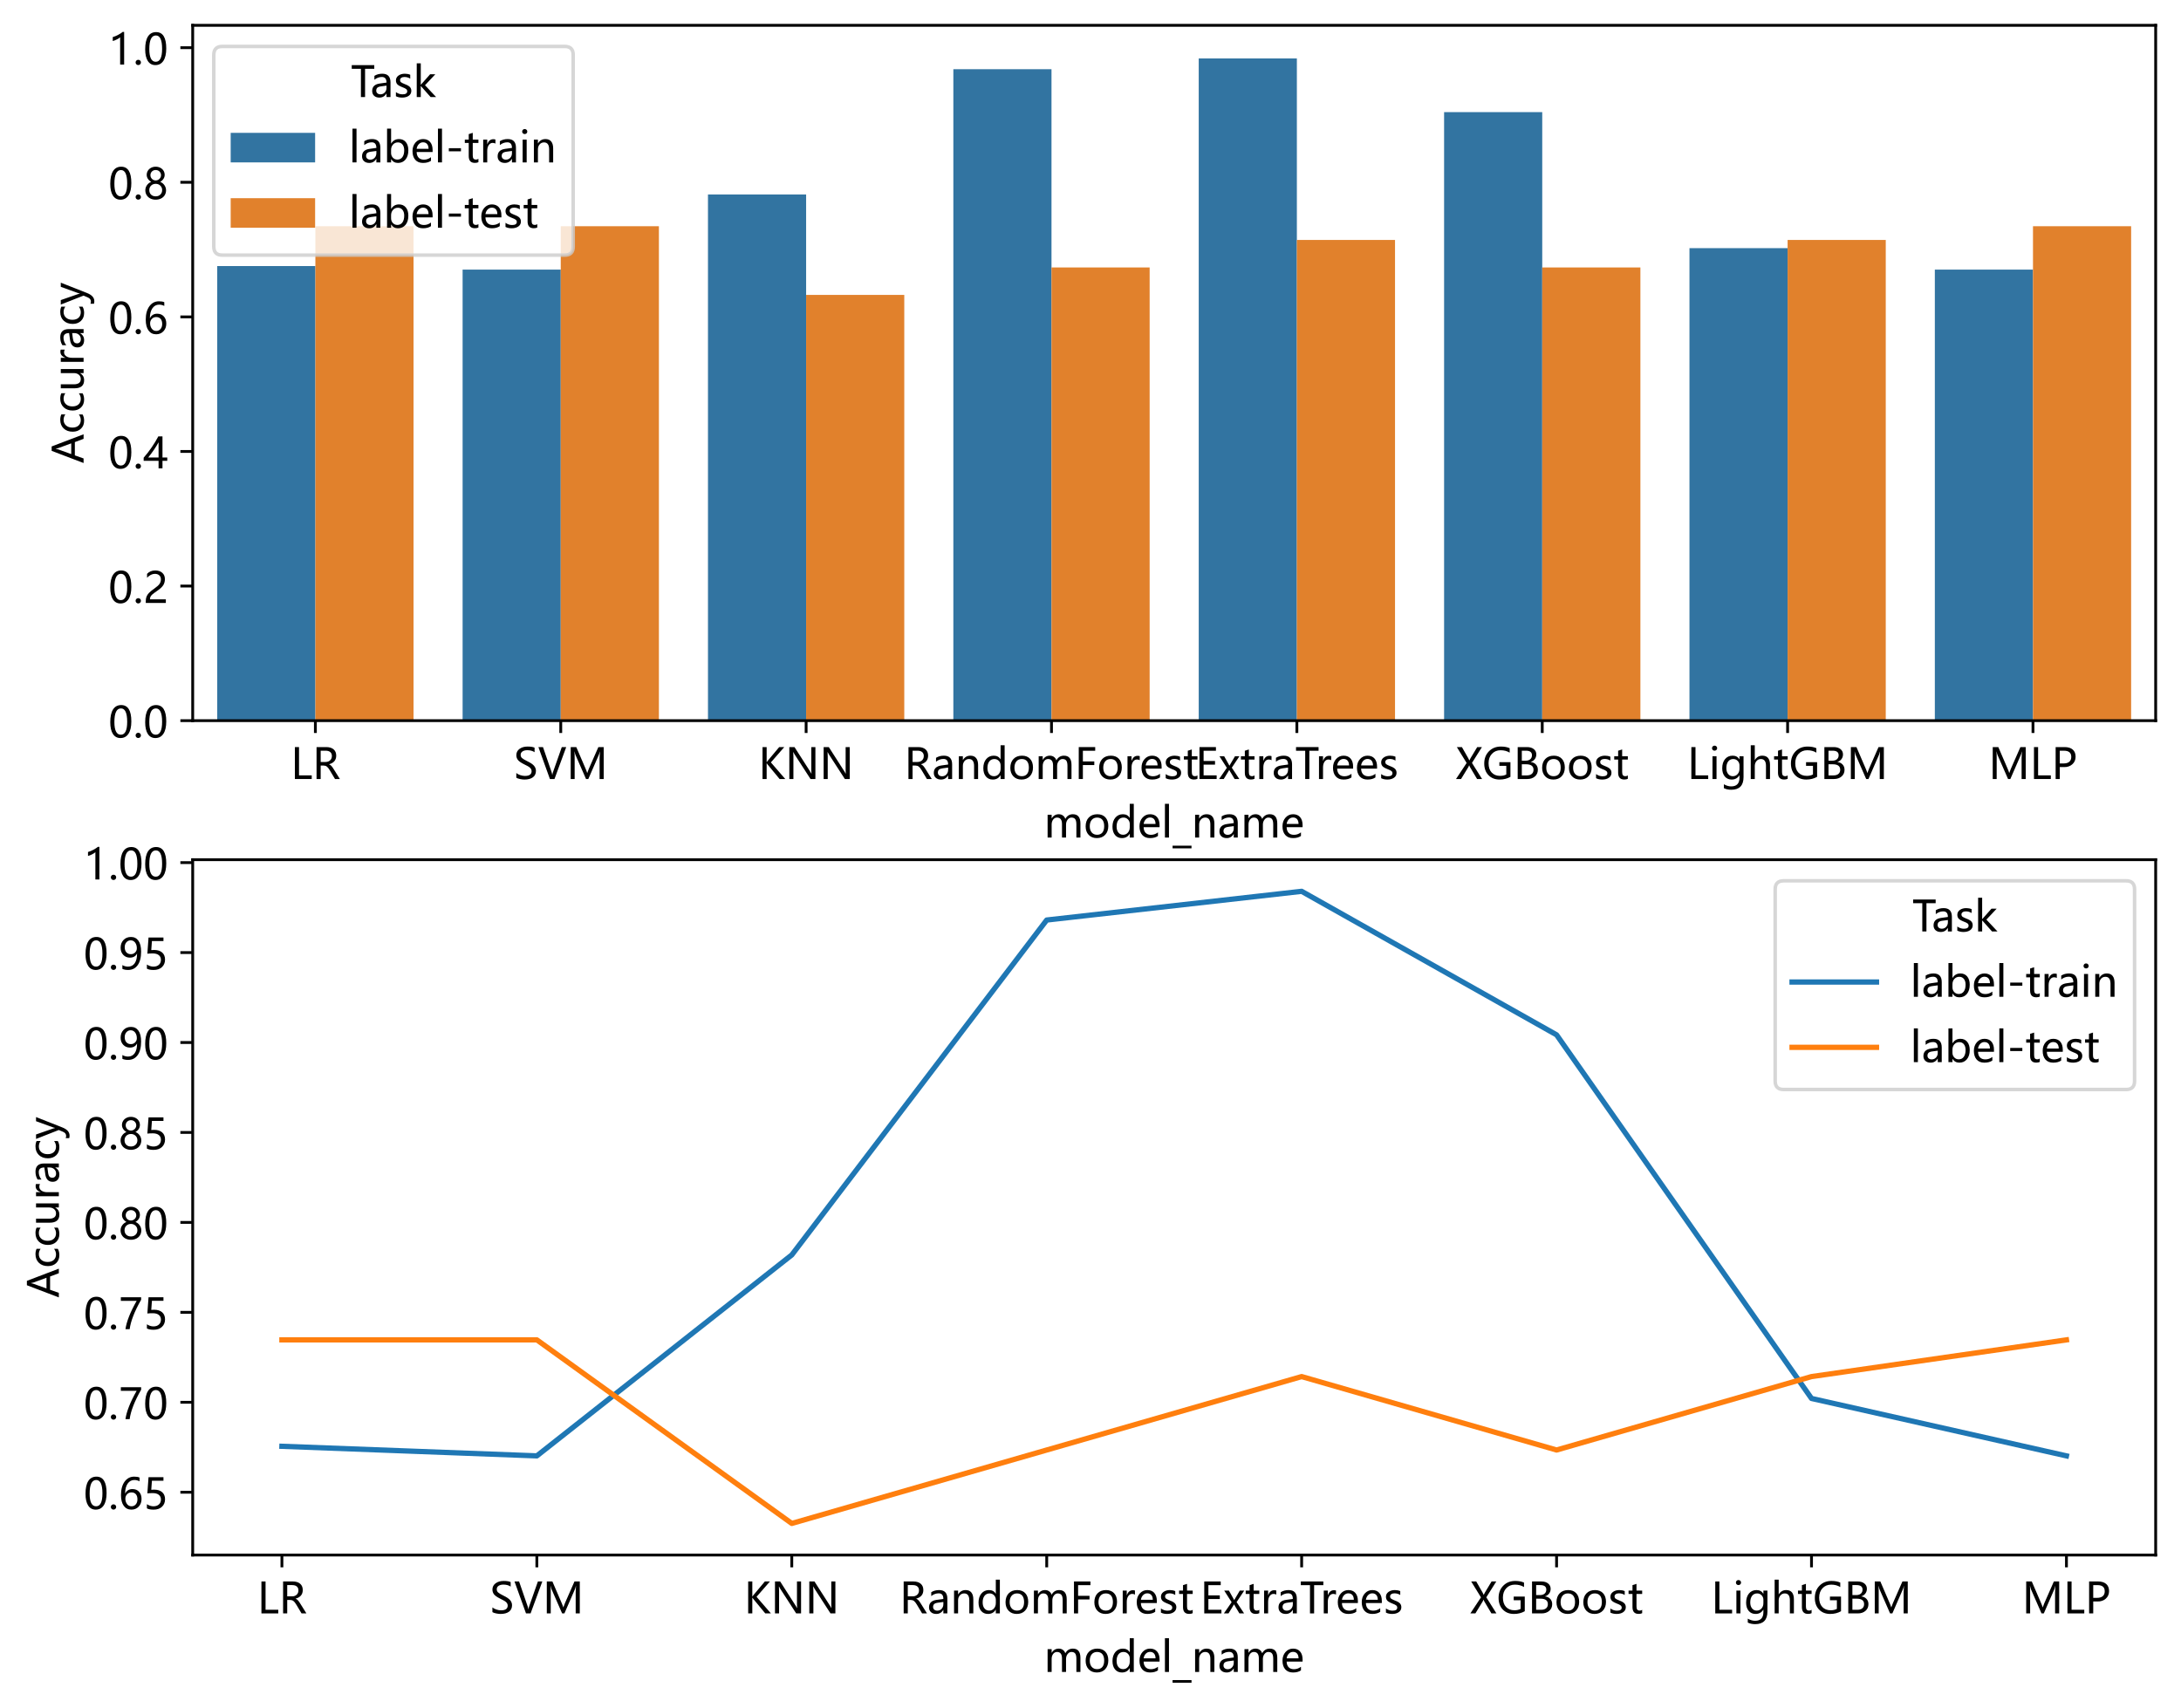<?xml version="1.0" encoding="utf-8" standalone="no"?>
<!DOCTYPE svg PUBLIC "-//W3C//DTD SVG 1.1//EN"
  "http://www.w3.org/Graphics/SVG/1.1/DTD/svg11.dtd">
<!-- Created with matplotlib (https://matplotlib.org/) -->
<svg height="485.581pt" version="1.1" viewBox="0 0 619.976 485.581" width="619.976pt" xmlns="http://www.w3.org/2000/svg" xmlns:xlink="http://www.w3.org/1999/xlink">
 <defs>
  <style type="text/css">
*{stroke-linecap:butt;stroke-linejoin:round;}
  </style>
 </defs>
 <g id="figure_1">
  <g id="patch_1">
   <path d="M 0 485.581 
L 619.976 485.581 
L 619.976 0 
L 0 0 
z
" style="fill:#ffffff;"/>
  </g>
  <g id="axes_1">
   <g id="patch_2">
    <path d="M 54.776 204.873 
L 612.776 204.873 
L 612.776 7.2 
L 54.776 7.2 
z
" style="fill:#ffffff;"/>
   </g>
   <g id="patch_3">
    <path clip-path="url(#pc5beec1f51)" d="M 61.751 204.873 
L 89.651 204.873 
L 89.651 75.635 
L 61.751 75.635 
z
" style="fill:#3274a1;"/>
   </g>
   <g id="patch_4">
    <path clip-path="url(#pc5beec1f51)" d="M 131.501 204.873 
L 159.401 204.873 
L 159.401 76.653 
L 131.501 76.653 
z
" style="fill:#3274a1;"/>
   </g>
   <g id="patch_5">
    <path clip-path="url(#pc5beec1f51)" d="M 201.251 204.873 
L 229.151 204.873 
L 229.151 55.283 
L 201.251 55.283 
z
" style="fill:#3274a1;"/>
   </g>
   <g id="patch_6">
    <path clip-path="url(#pc5beec1f51)" d="M 271.001 204.873 
L 298.901 204.873 
L 298.901 19.666 
L 271.001 19.666 
z
" style="fill:#3274a1;"/>
   </g>
   <g id="patch_7">
    <path clip-path="url(#pc5beec1f51)" d="M 340.751 204.873 
L 368.651 204.873 
L 368.651 16.613 
L 340.751 16.613 
z
" style="fill:#3274a1;"/>
   </g>
   <g id="patch_8">
    <path clip-path="url(#pc5beec1f51)" d="M 410.501 204.873 
L 438.401 204.873 
L 438.401 31.877 
L 410.501 31.877 
z
" style="fill:#3274a1;"/>
   </g>
   <g id="patch_9">
    <path clip-path="url(#pc5beec1f51)" d="M 480.251 204.873 
L 508.151 204.873 
L 508.151 70.547 
L 480.251 70.547 
z
" style="fill:#3274a1;"/>
   </g>
   <g id="patch_10">
    <path clip-path="url(#pc5beec1f51)" d="M 550.001 204.873 
L 577.901 204.873 
L 577.901 76.653 
L 550.001 76.653 
z
" style="fill:#3274a1;"/>
   </g>
   <g id="patch_11">
    <path clip-path="url(#pc5beec1f51)" d="M 89.651 204.873 
L 117.551 204.873 
L 117.551 64.317 
L 89.651 64.317 
z
" style="fill:#e1812c;"/>
   </g>
   <g id="patch_12">
    <path clip-path="url(#pc5beec1f51)" d="M 159.401 204.873 
L 187.301 204.873 
L 187.301 64.317 
L 159.401 64.317 
z
" style="fill:#e1812c;"/>
   </g>
   <g id="patch_13">
    <path clip-path="url(#pc5beec1f51)" d="M 229.151 204.873 
L 257.051 204.873 
L 257.051 83.838 
L 229.151 83.838 
z
" style="fill:#e1812c;"/>
   </g>
   <g id="patch_14">
    <path clip-path="url(#pc5beec1f51)" d="M 298.901 204.873 
L 326.801 204.873 
L 326.801 76.03 
L 298.901 76.03 
z
" style="fill:#e1812c;"/>
   </g>
   <g id="patch_15">
    <path clip-path="url(#pc5beec1f51)" d="M 368.651 204.873 
L 396.551 204.873 
L 396.551 68.221 
L 368.651 68.221 
z
" style="fill:#e1812c;"/>
   </g>
   <g id="patch_16">
    <path clip-path="url(#pc5beec1f51)" d="M 438.401 204.873 
L 466.301 204.873 
L 466.301 76.03 
L 438.401 76.03 
z
" style="fill:#e1812c;"/>
   </g>
   <g id="patch_17">
    <path clip-path="url(#pc5beec1f51)" d="M 508.151 204.873 
L 536.051 204.873 
L 536.051 68.221 
L 508.151 68.221 
z
" style="fill:#e1812c;"/>
   </g>
   <g id="patch_18">
    <path clip-path="url(#pc5beec1f51)" d="M 577.901 204.873 
L 605.801 204.873 
L 605.801 64.317 
L 577.901 64.317 
z
" style="fill:#e1812c;"/>
   </g>
   <g id="matplotlib.axis_1">
    <g id="xtick_1">
     <g id="line2d_1">
      <defs>
       <path d="M 0 0 
L 0 3.5 
" id="m1a344acaff" style="stroke:#000000;stroke-width:0.8;"/>
      </defs>
      <g>
       <use style="stroke:#000000;stroke-width:0.8;" x="89.651" xlink:href="#m1a344acaff" y="204.873"/>
      </g>
     </g>
     <g id="text_1">
      <!-- LR -->
      <defs>
       <path d="M 49.656 0 
L 9.766 0 
L 9.766 75.641 
L 19.531 75.641 
L 19.531 8.641 
L 49.656 8.641 
z
" id="MicrosoftYaHei-76"/>
       <path d="M 64.984 0 
L 53.469 0 
L 40.922 21 
Q 37.156 27.297 34.031 29.562 
Q 30.906 31.844 26.562 31.844 
L 19.531 31.844 
L 19.531 0 
L 9.766 0 
L 9.766 75.641 
L 32.812 75.641 
Q 43.844 75.641 50.094 70.312 
Q 56.344 64.984 56.344 55.422 
Q 56.344 39.703 39.547 35.016 
L 39.547 34.766 
Q 42.672 33.453 44.938 31 
Q 47.219 28.562 50.828 22.656 
z
M 19.531 67.094 
L 19.531 40.375 
L 31.062 40.375 
Q 37.75 40.375 41.922 44.281 
Q 46.094 48.188 46.094 54.547 
Q 46.094 60.453 42.281 63.766 
Q 38.484 67.094 31.203 67.094 
z
" id="MicrosoftYaHei-82"/>
      </defs>
      <g transform="translate(82.655 221.465)scale(0.12 -0.12)">
       <use xlink:href="#MicrosoftYaHei-76"/>
       <use x="51.318" xlink:href="#MicrosoftYaHei-82"/>
      </g>
     </g>
    </g>
    <g id="xtick_2">
     <g id="line2d_2">
      <g>
       <use style="stroke:#000000;stroke-width:0.8;" x="159.401" xlink:href="#m1a344acaff" y="204.873"/>
      </g>
     </g>
     <g id="text_2">
      <!-- SVM -->
      <defs>
       <path d="M 6.25 14.203 
Q 9.719 11.188 15.531 9.234 
Q 21.344 7.281 26.562 7.281 
Q 42.484 7.281 42.484 18.609 
Q 42.484 21.781 40.766 24.312 
Q 39.062 26.859 36.078 28.812 
Q 33.109 30.766 24.906 34.812 
Q 13.531 40.484 9.906 45.344 
Q 6.297 50.203 6.297 56.453 
Q 6.297 65.875 13.859 71.391 
Q 21.438 76.906 32.953 76.906 
Q 44.234 76.906 49.516 74.172 
L 49.516 63.531 
Q 42.672 68.266 32.234 68.266 
Q 25.297 68.266 20.922 65.359 
Q 16.547 62.453 16.547 57.281 
Q 16.547 52.688 19.578 49.797 
Q 22.609 46.922 32.719 41.938 
Q 43.844 36.625 48.281 31.297 
Q 52.734 25.984 52.734 19.344 
Q 52.734 9.375 45.5 4.047 
Q 38.281 -1.266 25.438 -1.266 
Q 20.953 -1.266 14.969 -0.016 
Q 8.984 1.219 6.25 3.078 
z
" id="MicrosoftYaHei-83"/>
       <path d="M 66.75 75.641 
L 38.969 0 
L 28.125 0 
L 0.875 75.641 
L 11.719 75.641 
L 32.078 16.5 
Q 33.109 13.578 33.594 9.719 
L 33.844 9.719 
Q 34.234 13.094 35.547 16.609 
L 56.297 75.641 
z
" id="MicrosoftYaHei-86"/>
       <path d="M 78.172 0 
L 78.172 50.094 
Q 78.172 56.297 78.906 64.984 
L 78.656 64.984 
Q 77.391 59.516 76.422 57.375 
L 51.469 0 
L 46.047 0 
L 21.141 56.938 
Q 20.266 58.891 18.891 64.984 
L 18.609 64.984 
Q 19.094 59.719 19.094 49.656 
L 19.094 0 
L 9.766 0 
L 9.766 75.641 
L 23 75.641 
L 45.312 23.781 
Q 47.859 17.828 48.688 14.5 
L 49.031 14.5 
Q 51.562 21.484 52.594 23.969 
L 75.297 75.641 
L 87.891 75.641 
L 87.891 0 
z
" id="MicrosoftYaHei-77"/>
      </defs>
      <g transform="translate(146.018 221.465)scale(0.12 -0.12)">
       <use xlink:href="#MicrosoftYaHei-83"/>
       <use x="57.715" xlink:href="#MicrosoftYaHei-86"/>
       <use x="125.342" xlink:href="#MicrosoftYaHei-77"/>
      </g>
     </g>
    </g>
    <g id="xtick_3">
     <g id="line2d_3">
      <g>
       <use style="stroke:#000000;stroke-width:0.8;" x="229.151" xlink:href="#m1a344acaff" y="204.873"/>
      </g>
     </g>
     <g id="text_3">
      <!-- KNN -->
      <defs>
       <path d="M 63.578 0 
L 50.203 0 
L 21.781 34.375 
Q 20.312 36.188 19.781 37.203 
L 19.531 37.203 
L 19.531 0 
L 9.766 0 
L 9.766 75.641 
L 19.531 75.641 
L 19.531 40.047 
L 19.781 40.047 
Q 20.609 41.359 21.781 42.828 
L 49.219 75.641 
L 61.281 75.641 
L 29.547 39.359 
z
" id="MicrosoftYaHei-75"/>
       <path d="M 71.531 0 
L 59.969 0 
L 21.922 58.844 
Q 20.312 61.328 19.344 63.766 
L 19.047 63.766 
Q 19.438 61.234 19.438 53.172 
L 19.438 0 
L 9.766 0 
L 9.766 75.641 
L 22.016 75.641 
L 59.031 17.828 
Q 61.672 13.719 62.156 12.594 
L 62.359 12.594 
Q 61.859 15.828 61.859 23.641 
L 61.859 75.641 
L 71.531 75.641 
z
" id="MicrosoftYaHei-78"/>
      </defs>
      <g transform="translate(215.586 221.465)scale(0.12 -0.12)">
       <use xlink:href="#MicrosoftYaHei-75"/>
       <use x="63.477" xlink:href="#MicrosoftYaHei-78"/>
       <use x="144.775" xlink:href="#MicrosoftYaHei-78"/>
      </g>
     </g>
    </g>
    <g id="xtick_4">
     <g id="line2d_4">
      <g>
       <use style="stroke:#000000;stroke-width:0.8;" x="298.901" xlink:href="#m1a344acaff" y="204.873"/>
      </g>
     </g>
     <g id="text_4">
      <!-- RandomForest -->
      <defs>
       <path d="M 9.812 50.25 
Q 17.875 55.281 28.422 55.281 
Q 47.953 55.281 47.953 34.766 
L 47.953 0 
L 38.484 0 
L 38.484 8.344 
L 38.234 8.344 
Q 32.625 -1.266 21.688 -1.266 
Q 13.812 -1.266 9.172 2.984 
Q 4.547 7.234 4.547 14.453 
Q 4.547 29.594 22.469 32.078 
L 38.484 34.328 
Q 38.484 47.562 27.547 47.562 
Q 17.828 47.562 9.812 41.016 
z
M 25.828 25.391 
Q 19.188 24.516 16.672 22.062 
Q 14.156 19.625 14.156 15.234 
Q 14.156 11.375 16.891 8.938 
Q 19.625 6.5 24.125 6.5 
Q 30.375 6.5 34.422 10.891 
Q 38.484 15.281 38.484 21.922 
L 38.484 27.094 
z
" id="MicrosoftYaHei-97"/>
       <path d="M 54.203 0 
L 44.672 0 
L 44.672 30.719 
Q 44.672 47.359 32.516 47.359 
Q 26.219 47.359 22.156 42.672 
Q 18.109 37.984 18.109 30.812 
L 18.109 0 
L 8.547 0 
L 8.547 54 
L 18.109 54 
L 18.109 45.062 
L 18.312 45.062 
Q 24.422 55.281 36.031 55.281 
Q 44.922 55.281 49.562 49.578 
Q 54.203 43.891 54.203 33.016 
z
" id="MicrosoftYaHei-110"/>
       <path d="M 55.422 0 
L 45.844 0 
L 45.844 8.984 
L 45.656 8.984 
Q 39.75 -1.266 27.297 -1.266 
Q 17.047 -1.266 10.984 6.031 
Q 4.938 13.328 4.938 25.734 
Q 4.938 39.109 11.766 47.188 
Q 18.609 55.281 29.641 55.281 
Q 40.672 55.281 45.656 46.688 
L 45.844 46.688 
L 45.844 79.938 
L 55.422 79.938 
z
M 45.906 32.125 
Q 45.906 38.625 41.625 42.984 
Q 37.359 47.359 31.109 47.359 
Q 23.484 47.359 19.094 41.672 
Q 14.703 35.984 14.703 26.172 
Q 14.703 17.141 18.922 11.891 
Q 23.141 6.641 30.172 6.641 
Q 37.109 6.641 41.5 11.781 
Q 45.906 16.938 45.906 24.609 
z
" id="MicrosoftYaHei-100"/>
       <path d="M 4.938 26.422 
Q 4.938 39.797 12.406 47.531 
Q 19.875 55.281 32.672 55.281 
Q 44.828 55.281 51.734 47.828 
Q 58.641 40.375 58.641 27.25 
Q 58.641 14.453 51.266 6.594 
Q 43.891 -1.266 31.5 -1.266 
Q 19.391 -1.266 12.156 6.344 
Q 4.938 13.969 4.938 26.422 
z
M 14.703 26.703 
Q 14.703 17.391 19.406 12.016 
Q 24.125 6.641 32.078 6.641 
Q 40.281 6.641 44.578 11.891 
Q 48.875 17.141 48.875 26.953 
Q 48.875 36.812 44.578 42.078 
Q 40.281 47.359 32.078 47.359 
Q 24.031 47.359 19.359 41.844 
Q 14.703 36.328 14.703 26.703 
z
" id="MicrosoftYaHei-111"/>
       <path d="M 86.281 0 
L 76.703 0 
L 76.703 31 
Q 76.703 39.797 73.969 43.578 
Q 71.234 47.359 64.984 47.359 
Q 59.719 47.359 55.953 42.422 
Q 52.203 37.5 52.203 30.766 
L 52.203 0 
L 42.625 0 
L 42.625 31.984 
Q 42.625 47.359 30.766 47.359 
Q 25.297 47.359 21.703 42.672 
Q 18.109 37.984 18.109 30.719 
L 18.109 0 
L 8.547 0 
L 8.547 54 
L 18.109 54 
L 18.109 45.453 
L 18.312 45.453 
Q 24.078 55.281 35.156 55.281 
Q 40.578 55.281 44.719 52.297 
Q 48.875 49.312 50.484 44.234 
Q 56.5 55.281 68.453 55.281 
Q 86.281 55.281 86.281 33.297 
z
" id="MicrosoftYaHei-109"/>
       <path d="M 48.734 66.938 
L 19.531 66.938 
L 19.531 41.656 
L 46.578 41.656 
L 46.578 33.062 
L 19.531 33.062 
L 19.531 0 
L 9.766 0 
L 9.766 75.641 
L 48.734 75.641 
z
" id="MicrosoftYaHei-70"/>
       <path d="M 37.5 44.531 
Q 35.109 46.234 30.906 46.234 
Q 25.344 46.234 21.719 41.031 
Q 18.109 35.844 18.109 27.344 
L 18.109 0 
L 8.547 0 
L 8.547 54 
L 18.109 54 
L 18.109 43.016 
L 18.312 43.016 
Q 22.406 54.938 32.469 54.938 
Q 35.75 54.938 37.5 54.203 
z
" id="MicrosoftYaHei-114"/>
       <path d="M 52.547 24.562 
L 14.75 24.562 
Q 14.984 15.922 19.469 11.203 
Q 23.969 6.5 32.031 6.5 
Q 41.109 6.5 48.688 12.312 
L 48.688 3.766 
Q 41.547 -1.266 29.781 -1.266 
Q 18.062 -1.266 11.5 6.156 
Q 4.938 13.578 4.938 26.766 
Q 4.938 39.156 12.141 47.219 
Q 19.344 55.281 30.031 55.281 
Q 40.625 55.281 46.578 48.469 
Q 52.547 41.656 52.547 29.391 
z
M 42.969 32.234 
Q 42.922 39.547 39.5 43.547 
Q 36.078 47.562 29.891 47.562 
Q 24.172 47.562 20 43.312 
Q 15.828 39.062 14.75 32.234 
z
" id="MicrosoftYaHei-101"/>
       <path d="M 5.516 11.672 
Q 12.75 6.453 21.094 6.453 
Q 32.281 6.453 32.281 13.766 
Q 32.281 16.891 29.828 18.922 
Q 27.391 20.953 19.922 23.734 
Q 10.938 27.344 8.25 30.875 
Q 5.562 34.422 5.562 39.453 
Q 5.562 46.625 11.641 50.953 
Q 17.719 55.281 26.609 55.281 
Q 33.5 55.281 39.406 52.875 
L 39.406 43.656 
Q 33.344 47.562 25.688 47.562 
Q 21.094 47.562 18.203 45.562 
Q 15.328 43.562 15.328 40.281 
Q 15.328 37.062 17.406 35.25 
Q 19.484 33.453 26.609 30.609 
Q 35.641 27.25 38.812 23.625 
Q 42 20.016 42 14.703 
Q 42 7.281 35.906 3 
Q 29.828 -1.266 20.172 -1.266 
Q 11.766 -1.266 5.516 1.906 
z
" id="MicrosoftYaHei-115"/>
       <path d="M 34.469 0.531 
Q 31.344 -1.172 26.031 -1.172 
Q 11.531 -1.172 11.531 14.891 
L 11.531 46.094 
L 2.25 46.094 
L 2.25 54 
L 11.531 54 
L 11.531 67 
L 21.047 70.016 
L 21.047 54 
L 34.469 54 
L 34.469 46.094 
L 21.047 46.094 
L 21.047 16.609 
Q 21.047 11.281 22.844 8.984 
Q 24.656 6.688 28.859 6.688 
Q 32.078 6.688 34.469 8.5 
z
" id="MicrosoftYaHei-116"/>
      </defs>
      <g transform="translate(257.067 221.465)scale(0.12 -0.12)">
       <use xlink:href="#MicrosoftYaHei-82"/>
       <use x="65.283" xlink:href="#MicrosoftYaHei-97"/>
       <use x="120.557" xlink:href="#MicrosoftYaHei-110"/>
       <use x="182.178" xlink:href="#MicrosoftYaHei-100"/>
       <use x="246.143" xlink:href="#MicrosoftYaHei-111"/>
       <use x="309.717" xlink:href="#MicrosoftYaHei-109"/>
       <use x="403.418" xlink:href="#MicrosoftYaHei-70"/>
       <use x="456.543" xlink:href="#MicrosoftYaHei-111"/>
       <use x="520.117" xlink:href="#MicrosoftYaHei-114"/>
       <use x="556.926" xlink:href="#MicrosoftYaHei-101"/>
       <use x="613.664" xlink:href="#MicrosoftYaHei-115"/>
       <use x="659.953" xlink:href="#MicrosoftYaHei-116"/>
      </g>
     </g>
    </g>
    <g id="xtick_5">
     <g id="line2d_5">
      <g>
       <use style="stroke:#000000;stroke-width:0.8;" x="368.651" xlink:href="#m1a344acaff" y="204.873"/>
      </g>
     </g>
     <g id="text_5">
      <!-- ExtraTrees -->
      <defs>
       <path d="M 50.438 0 
L 9.766 0 
L 9.766 75.641 
L 48.734 75.641 
L 48.734 66.938 
L 19.531 66.938 
L 19.531 42.719 
L 46.578 42.719 
L 46.578 34.078 
L 19.531 34.078 
L 19.531 8.641 
L 50.438 8.641 
z
" id="MicrosoftYaHei-69"/>
       <path d="M 49.422 54 
L 31.344 26.812 
L 49.172 0 
L 38.031 0 
L 27.734 17.188 
Q 26.906 18.562 25.391 21.391 
L 25.203 21.391 
Q 25.141 21.094 22.75 17.188 
L 12.25 0 
L 1.266 0 
L 19.625 26.516 
L 2.094 54 
L 13.234 54 
L 23.344 35.938 
Q 24.266 34.281 25.594 31.641 
L 25.781 31.641 
L 38.922 54 
z
" id="MicrosoftYaHei-120"/>
       <path d="M 55.469 66.938 
L 33.641 66.938 
L 33.641 0 
L 23.828 0 
L 23.828 66.938 
L 2.094 66.938 
L 2.094 75.641 
L 55.469 75.641 
z
" id="MicrosoftYaHei-84"/>
      </defs>
      <g transform="translate(339.795 221.465)scale(0.12 -0.12)">
       <use xlink:href="#MicrosoftYaHei-69"/>
       <use x="54.98" xlink:href="#MicrosoftYaHei-120"/>
       <use x="105.664" xlink:href="#MicrosoftYaHei-116"/>
       <use x="142.92" xlink:href="#MicrosoftYaHei-114"/>
       <use x="181.104" xlink:href="#MicrosoftYaHei-97"/>
       <use x="236.377" xlink:href="#MicrosoftYaHei-84"/>
       <use x="284.326" xlink:href="#MicrosoftYaHei-114"/>
       <use x="321.135" xlink:href="#MicrosoftYaHei-101"/>
       <use x="377.873" xlink:href="#MicrosoftYaHei-101"/>
       <use x="434.611" xlink:href="#MicrosoftYaHei-115"/>
      </g>
     </g>
    </g>
    <g id="xtick_6">
     <g id="line2d_6">
      <g>
       <use style="stroke:#000000;stroke-width:0.8;" x="438.401" xlink:href="#m1a344acaff" y="204.873"/>
      </g>
     </g>
     <g id="text_6">
      <!-- XGBoost -->
      <defs>
       <path d="M 63.031 0 
L 51.172 0 
L 34.281 28.469 
Q 33.688 29.438 32.562 32.375 
L 32.328 32.375 
Q 32.234 31.984 30.562 28.422 
L 13.188 0 
L 1.266 0 
L 26.422 37.984 
L 3.266 75.641 
L 15.234 75.641 
L 30.172 49.469 
Q 31.5 47.172 32.812 44.094 
L 33.016 44.094 
Q 34.188 46.734 35.891 49.703 
L 51.516 75.641 
L 62.703 75.641 
L 39.062 38.141 
z
" id="MicrosoftYaHei-88"/>
       <path d="M 66.938 5.172 
Q 55.609 -1.266 41.359 -1.266 
Q 24.953 -1.266 14.922 9.109 
Q 4.891 19.484 4.891 36.812 
Q 4.891 54.344 15.969 65.625 
Q 27.047 76.906 44.391 76.906 
Q 56.641 76.906 65.141 73 
L 65.141 62.453 
Q 56.062 68.172 43.5 68.172 
Q 31.156 68.172 23.141 59.719 
Q 15.141 51.266 15.141 37.453 
Q 15.141 23.25 22.516 15.328 
Q 29.891 7.422 42.438 7.422 
Q 51.078 7.422 57.125 10.75 
L 57.125 31.203 
L 40.719 31.203 
L 40.719 39.844 
L 66.938 39.844 
z
" id="MicrosoftYaHei-71"/>
       <path d="M 9.766 0 
L 9.766 75.641 
L 31.984 75.641 
Q 41.938 75.641 47.891 70.875 
Q 53.859 66.109 53.859 58.25 
Q 53.859 52 50.312 47.219 
Q 46.781 42.438 40.578 40.438 
L 40.578 40.234 
Q 48.297 39.359 52.906 34.391 
Q 57.516 29.438 57.516 21.828 
Q 57.516 12.062 50.5 6.031 
Q 43.5 0 32.562 0 
z
M 19.531 67.094 
L 19.531 43.406 
L 28.422 43.406 
Q 35.5 43.406 39.531 46.844 
Q 43.562 50.297 43.562 56.391 
Q 43.562 67.094 29.297 67.094 
z
M 19.531 34.906 
L 19.531 8.547 
L 31.25 8.547 
Q 38.922 8.547 43.094 12.078 
Q 47.266 15.625 47.266 21.922 
Q 47.266 34.906 29.641 34.906 
z
" id="MicrosoftYaHei-66"/>
      </defs>
      <g transform="translate(413.737 221.465)scale(0.12 -0.12)">
       <use xlink:href="#MicrosoftYaHei-88"/>
       <use x="63.252" xlink:href="#MicrosoftYaHei-71"/>
       <use x="137.617" xlink:href="#MicrosoftYaHei-66"/>
       <use x="200.361" xlink:href="#MicrosoftYaHei-111"/>
       <use x="263.936" xlink:href="#MicrosoftYaHei-111"/>
       <use x="327.51" xlink:href="#MicrosoftYaHei-115"/>
       <use x="373.799" xlink:href="#MicrosoftYaHei-116"/>
      </g>
     </g>
    </g>
    <g id="xtick_7">
     <g id="line2d_7">
      <g>
       <use style="stroke:#000000;stroke-width:0.8;" x="508.151" xlink:href="#m1a344acaff" y="204.873"/>
      </g>
     </g>
     <g id="text_7">
      <!-- LightGBM -->
      <defs>
       <path d="M 7.375 73.047 
Q 7.375 75.594 9.109 77.312 
Q 10.844 79.047 13.375 79.047 
Q 15.969 79.047 17.75 77.344 
Q 19.531 75.641 19.531 73.047 
Q 19.531 70.516 17.75 68.828 
Q 15.969 67.141 13.375 67.141 
Q 10.797 67.141 9.078 68.828 
Q 7.375 70.516 7.375 73.047 
z
M 8.5 0 
L 8.5 54 
L 18.062 54 
L 18.062 0 
z
" id="MicrosoftYaHei-105"/>
       <path d="M 55.422 4.547 
Q 55.422 -25.438 26.312 -25.438 
Q 16.266 -25.438 8.844 -21.688 
L 8.844 -12.453 
Q 17.875 -17.484 26.172 -17.484 
Q 45.844 -17.484 45.844 3.219 
L 45.844 8.938 
L 45.656 8.938 
Q 39.5 -1.266 27.297 -1.266 
Q 17.141 -1.266 11.031 6 
Q 4.938 13.281 4.938 25.297 
Q 4.938 39.109 11.672 47.188 
Q 18.406 55.281 29.641 55.281 
Q 40.438 55.281 45.656 46.688 
L 45.844 46.688 
L 45.844 54 
L 55.422 54 
z
M 45.844 32.125 
Q 45.906 38.375 41.656 42.859 
Q 37.406 47.359 31.203 47.359 
Q 23.391 47.359 19.047 41.625 
Q 14.703 35.891 14.703 25.875 
Q 14.703 17.281 18.891 11.953 
Q 23.094 6.641 30.031 6.641 
Q 37.016 6.641 41.453 11.719 
Q 45.906 16.797 45.844 24.609 
z
" id="MicrosoftYaHei-103"/>
       <path d="M 54.156 0 
L 44.625 0 
L 44.625 31.062 
Q 44.625 47.359 32.516 47.359 
Q 26.312 47.359 22.203 42.594 
Q 18.109 37.844 18.109 30.609 
L 18.109 0 
L 8.547 0 
L 8.547 79.938 
L 18.109 79.938 
L 18.109 45.125 
L 18.312 45.125 
Q 24.516 55.281 35.938 55.281 
Q 54.156 55.281 54.156 33.25 
z
" id="MicrosoftYaHei-104"/>
      </defs>
      <g transform="translate(479.619 221.465)scale(0.12 -0.12)">
       <use xlink:href="#MicrosoftYaHei-76"/>
       <use x="51.318" xlink:href="#MicrosoftYaHei-105"/>
       <use x="77.93" xlink:href="#MicrosoftYaHei-103"/>
       <use x="141.895" xlink:href="#MicrosoftYaHei-104"/>
       <use x="203.467" xlink:href="#MicrosoftYaHei-116"/>
       <use x="240.723" xlink:href="#MicrosoftYaHei-71"/>
       <use x="315.088" xlink:href="#MicrosoftYaHei-66"/>
       <use x="377.832" xlink:href="#MicrosoftYaHei-77"/>
      </g>
     </g>
    </g>
    <g id="xtick_8">
     <g id="line2d_8">
      <g>
       <use style="stroke:#000000;stroke-width:0.8;" x="577.901" xlink:href="#m1a344acaff" y="204.873"/>
      </g>
     </g>
     <g id="text_8">
      <!-- MLP -->
      <defs>
       <path d="M 19.531 28.266 
L 19.531 0 
L 9.766 0 
L 9.766 75.641 
L 31.25 75.641 
Q 43.5 75.641 50.266 69.719 
Q 57.031 63.812 57.031 52.828 
Q 57.031 41.703 49.125 34.781 
Q 41.219 27.875 29.344 28.266 
z
M 19.531 67.047 
L 19.531 36.859 
L 28.562 36.859 
Q 37.5 36.859 42.141 40.891 
Q 46.781 44.922 46.781 52.438 
Q 46.781 67.047 29.5 67.047 
z
" id="MicrosoftYaHei-80"/>
      </defs>
      <g transform="translate(565.288 221.465)scale(0.12 -0.12)">
       <use xlink:href="#MicrosoftYaHei-77"/>
       <use x="97.705" xlink:href="#MicrosoftYaHei-76"/>
       <use x="149.023" xlink:href="#MicrosoftYaHei-80"/>
      </g>
     </g>
    </g>
    <g id="text_9">
     <!-- model_name -->
     <defs>
      <path d="M 8.5 0 
L 8.5 79.938 
L 18.062 79.938 
L 18.062 0 
z
" id="MicrosoftYaHei-108"/>
      <path d="M 44.828 -25.531 
L 0 -25.531 
L 0 -19.234 
L 44.828 -19.234 
z
" id="MicrosoftYaHei-95"/>
     </defs>
     <g transform="translate(296.77 238.11)scale(0.12 -0.12)">
      <use xlink:href="#MicrosoftYaHei-109"/>
      <use x="93.701" xlink:href="#MicrosoftYaHei-111"/>
      <use x="157.275" xlink:href="#MicrosoftYaHei-100"/>
      <use x="221.24" xlink:href="#MicrosoftYaHei-101"/>
      <use x="277.979" xlink:href="#MicrosoftYaHei-108"/>
      <use x="304.59" xlink:href="#MicrosoftYaHei-95"/>
      <use x="349.414" xlink:href="#MicrosoftYaHei-110"/>
      <use x="411.035" xlink:href="#MicrosoftYaHei-97"/>
      <use x="466.309" xlink:href="#MicrosoftYaHei-109"/>
      <use x="560.01" xlink:href="#MicrosoftYaHei-101"/>
     </g>
    </g>
   </g>
   <g id="matplotlib.axis_2">
    <g id="ytick_1">
     <g id="line2d_9">
      <defs>
       <path d="M 0 0 
L -3.5 0 
" id="me2b601cf43" style="stroke:#000000;stroke-width:0.8;"/>
      </defs>
      <g>
       <use style="stroke:#000000;stroke-width:0.8;" x="54.776" xlink:href="#me2b601cf43" y="204.873"/>
      </g>
     </g>
     <g id="text_10">
      <!-- 0.0 -->
      <defs>
       <path d="M 4.438 36.328 
Q 4.438 56.344 11.078 66.625 
Q 17.719 76.906 30.328 76.906 
Q 54.344 76.906 54.344 38.141 
Q 54.344 19 47.578 8.859 
Q 40.828 -1.266 28.609 -1.266 
Q 17.094 -1.266 10.766 8.344 
Q 4.438 17.969 4.438 36.328 
z
M 14.203 36.766 
Q 14.203 6.641 29.5 6.641 
Q 44.531 6.641 44.531 37.25 
Q 44.531 68.953 29.781 68.953 
Q 14.203 68.953 14.203 36.766 
z
" id="MicrosoftYaHei-48"/>
       <path d="M 5.812 5.031 
Q 5.812 7.672 7.609 9.469 
Q 9.422 11.281 12.109 11.281 
Q 14.844 11.281 16.641 9.453 
Q 18.453 7.625 18.453 5.031 
Q 18.453 2.484 16.641 0.656 
Q 14.844 -1.172 12.062 -1.172 
Q 9.375 -1.172 7.594 0.656 
Q 5.812 2.484 5.812 5.031 
z
" id="MicrosoftYaHei-46"/>
      </defs>
      <g transform="translate(30.812 209.669)scale(0.12 -0.12)">
       <use xlink:href="#MicrosoftYaHei-48"/>
       <use x="58.643" xlink:href="#MicrosoftYaHei-46"/>
       <use x="82.715" xlink:href="#MicrosoftYaHei-48"/>
      </g>
     </g>
    </g>
    <g id="ytick_2">
     <g id="line2d_10">
      <g>
       <use style="stroke:#000000;stroke-width:0.8;" x="54.776" xlink:href="#me2b601cf43" y="166.61"/>
      </g>
     </g>
     <g id="text_11">
      <!-- 0.2 -->
      <defs>
       <path d="M 41.656 55.812 
Q 41.656 61.922 37.797 65.406 
Q 33.938 68.891 27.297 68.891 
Q 22.609 68.891 17.812 66.5 
Q 13.031 64.109 8.891 59.672 
L 8.891 68.953 
Q 12.594 72.797 17.297 74.844 
Q 22.016 76.906 28.375 76.906 
Q 38.625 76.906 44.875 71.406 
Q 51.125 65.922 51.125 56.547 
Q 51.125 48.188 47.281 42.078 
Q 43.453 35.984 34.188 29.594 
Q 24.703 23.047 21.5 20.219 
Q 18.312 17.391 17.031 14.797 
Q 15.766 12.203 15.766 8.5 
L 53.375 8.5 
L 53.375 0 
L 5.812 0 
L 5.812 3.766 
Q 5.812 10.297 7.594 14.859 
Q 9.375 19.438 13.469 23.75 
Q 17.578 28.078 26.266 34.125 
Q 35.156 40.375 38.406 45.094 
Q 41.656 49.812 41.656 55.812 
z
" id="MicrosoftYaHei-50"/>
      </defs>
      <g transform="translate(30.812 171.406)scale(0.12 -0.12)">
       <use xlink:href="#MicrosoftYaHei-48"/>
       <use x="58.643" xlink:href="#MicrosoftYaHei-46"/>
       <use x="82.715" xlink:href="#MicrosoftYaHei-50"/>
      </g>
     </g>
    </g>
    <g id="ytick_3">
     <g id="line2d_11">
      <g>
       <use style="stroke:#000000;stroke-width:0.8;" x="54.776" xlink:href="#me2b601cf43" y="128.348"/>
      </g>
     </g>
     <g id="text_12">
      <!-- 0.4 -->
      <defs>
       <path d="M 45.406 75.641 
L 45.406 25.688 
L 56.734 25.688 
L 56.734 17.781 
L 45.406 17.781 
L 45.406 0 
L 36.141 0 
L 36.141 17.781 
L 0.828 17.781 
L 0.828 25.25 
Q 10.25 35.844 19.766 49.656 
Q 29.297 63.484 35.5 75.641 
z
M 11.578 25.688 
L 36.141 25.688 
L 36.141 61.719 
Q 31.062 52.594 25.25 44.016 
Q 19.438 35.453 11.578 25.688 
z
" id="MicrosoftYaHei-52"/>
      </defs>
      <g transform="translate(30.812 133.144)scale(0.12 -0.12)">
       <use xlink:href="#MicrosoftYaHei-48"/>
       <use x="58.643" xlink:href="#MicrosoftYaHei-46"/>
       <use x="82.715" xlink:href="#MicrosoftYaHei-52"/>
      </g>
     </g>
    </g>
    <g id="ytick_4">
     <g id="line2d_12">
      <g>
       <use style="stroke:#000000;stroke-width:0.8;" x="54.776" xlink:href="#me2b601cf43" y="90.085"/>
      </g>
     </g>
     <g id="text_13">
      <!-- 0.6 -->
      <defs>
       <path d="M 49.703 65.922 
Q 43.797 68.953 37.359 68.953 
Q 27.547 68.953 21.578 60.406 
Q 15.625 51.859 15.531 37.062 
L 15.766 37.062 
Q 21.141 47.469 32.906 47.469 
Q 42.719 47.469 48.578 41.062 
Q 54.438 34.672 54.438 24.078 
Q 54.438 12.984 47.672 5.859 
Q 40.922 -1.266 30.422 -1.266 
Q 18.891 -1.266 12.328 7.734 
Q 5.766 16.75 5.766 33.297 
Q 5.766 53.328 14.375 65.109 
Q 23 76.906 37.062 76.906 
Q 45.125 76.906 49.703 74.703 
z
M 16.109 24.75 
Q 16.109 17.281 20.094 11.953 
Q 24.078 6.641 30.672 6.641 
Q 36.922 6.641 40.828 11.234 
Q 44.734 15.828 44.734 23.047 
Q 44.734 30.859 41.047 35.203 
Q 37.359 39.547 30.562 39.547 
Q 24.125 39.547 20.109 35.156 
Q 16.109 30.766 16.109 24.75 
z
" id="MicrosoftYaHei-54"/>
      </defs>
      <g transform="translate(30.812 94.881)scale(0.12 -0.12)">
       <use xlink:href="#MicrosoftYaHei-48"/>
       <use x="58.643" xlink:href="#MicrosoftYaHei-46"/>
       <use x="82.715" xlink:href="#MicrosoftYaHei-54"/>
      </g>
     </g>
    </g>
    <g id="ytick_5">
     <g id="line2d_13">
      <g>
       <use style="stroke:#000000;stroke-width:0.8;" x="54.776" xlink:href="#me2b601cf43" y="51.823"/>
      </g>
     </g>
     <g id="text_14">
      <!-- 0.8 -->
      <defs>
       <path d="M 4.781 21.094 
Q 4.781 27.641 8.688 33.156 
Q 12.594 38.672 18.75 41.016 
Q 13.812 43.797 10.938 48.141 
Q 8.062 52.484 8.062 57.562 
Q 8.062 62.938 10.812 67.375 
Q 13.578 71.828 18.484 74.359 
Q 23.391 76.906 29.297 76.906 
Q 35.25 76.906 40.188 74.391 
Q 45.125 71.875 47.859 67.422 
Q 50.594 62.984 50.594 57.562 
Q 50.594 52.594 47.781 48.219 
Q 44.969 43.844 39.984 41.016 
Q 46.141 38.625 50 33.109 
Q 53.859 27.594 53.859 21.094 
Q 53.859 14.656 50.781 9.547 
Q 47.703 4.438 42.031 1.609 
Q 36.375 -1.219 29.297 -1.219 
Q 22.266 -1.219 16.641 1.609 
Q 11.031 4.438 7.906 9.562 
Q 4.781 14.703 4.781 21.094 
z
M 14.156 21.531 
Q 14.156 14.797 18.312 10.734 
Q 22.469 6.688 29.344 6.688 
Q 36.078 6.688 40.344 10.812 
Q 44.625 14.938 44.625 21.531 
Q 44.625 27.781 40.297 32.047 
Q 35.984 36.328 29.344 36.328 
Q 22.75 36.328 18.453 32.156 
Q 14.156 27.984 14.156 21.531 
z
M 16.891 56.781 
Q 16.891 51.703 20.5 48.062 
Q 24.125 44.438 29.344 44.438 
Q 34.469 44.438 38.203 48.094 
Q 41.938 51.766 41.938 56.781 
Q 41.938 61.922 38.344 65.484 
Q 34.766 69.047 29.344 69.047 
Q 23.969 69.047 20.422 65.547 
Q 16.891 62.062 16.891 56.781 
z
" id="MicrosoftYaHei-56"/>
      </defs>
      <g transform="translate(30.812 56.619)scale(0.12 -0.12)">
       <use xlink:href="#MicrosoftYaHei-48"/>
       <use x="58.643" xlink:href="#MicrosoftYaHei-46"/>
       <use x="82.715" xlink:href="#MicrosoftYaHei-56"/>
      </g>
     </g>
    </g>
    <g id="ytick_6">
     <g id="line2d_14">
      <g>
       <use style="stroke:#000000;stroke-width:0.8;" x="54.776" xlink:href="#me2b601cf43" y="13.56"/>
      </g>
     </g>
     <g id="text_15">
      <!-- 1.0 -->
      <defs>
       <path d="M 27.828 0 
L 27.828 64.703 
Q 25.594 62.453 20.234 59.672 
Q 14.891 56.891 10.359 55.766 
L 10.359 65.141 
Q 16.359 66.797 23.188 70.438 
Q 30.031 74.078 33.688 77.297 
L 37.312 77.297 
L 37.312 0 
z
" id="MicrosoftYaHei-49"/>
      </defs>
      <g transform="translate(30.812 18.356)scale(0.12 -0.12)">
       <use xlink:href="#MicrosoftYaHei-49"/>
       <use x="58.643" xlink:href="#MicrosoftYaHei-46"/>
       <use x="82.715" xlink:href="#MicrosoftYaHei-48"/>
      </g>
     </g>
    </g>
    <g id="text_16">
     <!-- Accuracy -->
     <defs>
      <path d="M 69.188 0 
L 58.406 0 
L 50.688 20.703 
L 19.188 20.703 
L 11.922 0 
L 1.125 0 
L 29.938 75.641 
L 40.375 75.641 
z
M 47.656 29.25 
L 36.234 60.688 
Q 35.688 62.203 35.062 65.969 
L 34.812 65.969 
Q 34.281 62.547 33.594 60.688 
L 22.266 29.25 
z
" id="MicrosoftYaHei-65"/>
      <path d="M 45.844 2.438 
Q 39.656 -1.266 30.906 -1.266 
Q 19.188 -1.266 12.062 6.25 
Q 4.938 13.766 4.938 25.734 
Q 4.938 39.016 12.625 47.141 
Q 20.312 55.281 33.203 55.281 
Q 40.625 55.281 45.906 52.641 
L 45.906 43.172 
Q 40.188 47.359 33.203 47.359 
Q 25 47.359 19.844 41.672 
Q 14.703 35.984 14.703 26.516 
Q 14.703 17.188 19.562 11.906 
Q 24.422 6.641 32.672 6.641 
Q 39.656 6.641 45.844 11.234 
z
" id="MicrosoftYaHei-99"/>
      <path d="M 53.125 0 
L 43.5 0 
L 43.5 8.5 
L 43.312 8.5 
Q 37.891 -1.266 26.656 -1.266 
Q 7.469 -1.266 7.469 21.688 
L 7.469 54 
L 16.938 54 
L 16.938 23.094 
Q 16.938 6.641 29.547 6.641 
Q 35.797 6.641 39.641 11.25 
Q 43.5 15.875 43.5 22.906 
L 43.5 54 
L 53.125 54 
z
" id="MicrosoftYaHei-117"/>
      <path d="M 52.484 54 
L 27.984 -8.156 
Q 21.141 -25.438 8.688 -25.438 
Q 5.125 -25.438 2.594 -24.656 
L 2.594 -16.266 
Q 5.375 -17.328 7.953 -17.328 
Q 14.453 -17.328 17.672 -9.719 
L 21.828 0.094 
L 0.641 54 
L 11.234 54 
L 25.344 13.422 
L 26.516 8.984 
L 26.766 8.984 
Q 27.047 10.5 27.938 13.328 
L 42.672 54 
z
" id="MicrosoftYaHei-121"/>
     </defs>
     <g transform="translate(23.76 131.765)rotate(-90)scale(0.12 -0.12)">
      <use xlink:href="#MicrosoftYaHei-65"/>
      <use x="70.361" xlink:href="#MicrosoftYaHei-99"/>
      <use x="120.508" xlink:href="#MicrosoftYaHei-99"/>
      <use x="170.654" xlink:href="#MicrosoftYaHei-117"/>
      <use x="232.275" xlink:href="#MicrosoftYaHei-114"/>
      <use x="270.459" xlink:href="#MicrosoftYaHei-97"/>
      <use x="325.732" xlink:href="#MicrosoftYaHei-99"/>
      <use x="375.879" xlink:href="#MicrosoftYaHei-121"/>
     </g>
    </g>
   </g>
   <g id="line2d_15">
    <path clip-path="url(#pc5beec1f51)" d="M 0 0 
" style="fill:none;stroke:#424242;stroke-linecap:square;stroke-width:2.7;"/>
   </g>
   <g id="line2d_16">
    <path clip-path="url(#pc5beec1f51)" d="M 0 0 
" style="fill:none;stroke:#424242;stroke-linecap:square;stroke-width:2.7;"/>
   </g>
   <g id="line2d_17">
    <path clip-path="url(#pc5beec1f51)" d="M 0 0 
" style="fill:none;stroke:#424242;stroke-linecap:square;stroke-width:2.7;"/>
   </g>
   <g id="line2d_18">
    <path clip-path="url(#pc5beec1f51)" d="M 0 0 
" style="fill:none;stroke:#424242;stroke-linecap:square;stroke-width:2.7;"/>
   </g>
   <g id="line2d_19">
    <path clip-path="url(#pc5beec1f51)" d="M 0 0 
" style="fill:none;stroke:#424242;stroke-linecap:square;stroke-width:2.7;"/>
   </g>
   <g id="line2d_20">
    <path clip-path="url(#pc5beec1f51)" d="M 0 0 
" style="fill:none;stroke:#424242;stroke-linecap:square;stroke-width:2.7;"/>
   </g>
   <g id="line2d_21">
    <path clip-path="url(#pc5beec1f51)" d="M 0 0 
" style="fill:none;stroke:#424242;stroke-linecap:square;stroke-width:2.7;"/>
   </g>
   <g id="line2d_22">
    <path clip-path="url(#pc5beec1f51)" d="M 0 0 
" style="fill:none;stroke:#424242;stroke-linecap:square;stroke-width:2.7;"/>
   </g>
   <g id="line2d_23">
    <path clip-path="url(#pc5beec1f51)" d="M 0 0 
" style="fill:none;stroke:#424242;stroke-linecap:square;stroke-width:2.7;"/>
   </g>
   <g id="line2d_24">
    <path clip-path="url(#pc5beec1f51)" d="M 0 0 
" style="fill:none;stroke:#424242;stroke-linecap:square;stroke-width:2.7;"/>
   </g>
   <g id="line2d_25">
    <path clip-path="url(#pc5beec1f51)" d="M 0 0 
" style="fill:none;stroke:#424242;stroke-linecap:square;stroke-width:2.7;"/>
   </g>
   <g id="line2d_26">
    <path clip-path="url(#pc5beec1f51)" d="M 0 0 
" style="fill:none;stroke:#424242;stroke-linecap:square;stroke-width:2.7;"/>
   </g>
   <g id="line2d_27">
    <path clip-path="url(#pc5beec1f51)" d="M 0 0 
" style="fill:none;stroke:#424242;stroke-linecap:square;stroke-width:2.7;"/>
   </g>
   <g id="line2d_28">
    <path clip-path="url(#pc5beec1f51)" d="M 0 0 
" style="fill:none;stroke:#424242;stroke-linecap:square;stroke-width:2.7;"/>
   </g>
   <g id="line2d_29">
    <path clip-path="url(#pc5beec1f51)" d="M 0 0 
" style="fill:none;stroke:#424242;stroke-linecap:square;stroke-width:2.7;"/>
   </g>
   <g id="line2d_30">
    <path clip-path="url(#pc5beec1f51)" d="M 0 0 
" style="fill:none;stroke:#424242;stroke-linecap:square;stroke-width:2.7;"/>
   </g>
   <g id="patch_19">
    <path d="M 54.776 204.873 
L 54.776 7.2 
" style="fill:none;stroke:#000000;stroke-linecap:square;stroke-linejoin:miter;stroke-width:0.8;"/>
   </g>
   <g id="patch_20">
    <path d="M 612.776 204.873 
L 612.776 7.2 
" style="fill:none;stroke:#000000;stroke-linecap:square;stroke-linejoin:miter;stroke-width:0.8;"/>
   </g>
   <g id="patch_21">
    <path d="M 54.776 204.873 
L 612.776 204.873 
" style="fill:none;stroke:#000000;stroke-linecap:square;stroke-linejoin:miter;stroke-width:0.8;"/>
   </g>
   <g id="patch_22">
    <path d="M 54.776 7.2 
L 612.776 7.2 
" style="fill:none;stroke:#000000;stroke-linecap:square;stroke-linejoin:miter;stroke-width:0.8;"/>
   </g>
   <g id="legend_1">
    <g id="patch_23">
     <path d="M 63.176 72.527 
L 160.535 72.527 
Q 162.935 72.527 162.935 70.127 
L 162.935 15.6 
Q 162.935 13.2 160.535 13.2 
L 63.176 13.2 
Q 60.776 13.2 60.776 15.6 
L 60.776 70.127 
Q 60.776 72.527 63.176 72.527 
z
" style="fill:#ffffff;opacity:0.8;stroke:#cccccc;stroke-linejoin:miter;"/>
    </g>
    <g id="text_17">
     <!-- Task -->
     <defs>
      <path d="M 54.438 0 
L 41.406 0 
L 18.312 26.031 
L 18.109 26.031 
L 18.109 0 
L 8.547 0 
L 8.547 79.938 
L 18.109 79.938 
L 18.109 29.25 
L 18.312 29.25 
L 40.234 54 
L 52.547 54 
L 28.125 28.031 
z
" id="MicrosoftYaHei-107"/>
     </defs>
     <g transform="translate(99.737 27.593)scale(0.12 -0.12)">
      <use xlink:href="#MicrosoftYaHei-84"/>
      <use x="45.949" xlink:href="#MicrosoftYaHei-97"/>
      <use x="101.223" xlink:href="#MicrosoftYaHei-115"/>
      <use x="147.512" xlink:href="#MicrosoftYaHei-107"/>
     </g>
    </g>
    <g id="patch_24">
     <path d="M 65.576 46.168 
L 89.576 46.168 
L 89.576 37.768 
L 65.576 37.768 
z
" style="fill:#3274a1;"/>
    </g>
    <g id="text_18">
     <!-- label-train -->
     <defs>
      <path d="M 18.109 7.625 
L 18.109 0 
L 8.547 0 
L 8.547 79.938 
L 18.109 79.938 
L 18.109 44.672 
L 18.312 44.672 
Q 24.656 55.281 36.859 55.281 
Q 47.016 55.281 53 48.125 
Q 58.984 40.969 58.984 28.562 
Q 58.984 14.891 52.266 6.812 
Q 45.562 -1.266 34.375 -1.266 
Q 23.828 -1.266 18.312 7.625 
z
M 18.062 22.219 
Q 18.062 15.672 22.312 11.156 
Q 26.562 6.641 32.953 6.641 
Q 40.578 6.641 44.875 12.5 
Q 49.172 18.359 49.172 28.719 
Q 49.172 37.25 45.156 42.297 
Q 41.156 47.359 34.234 47.359 
Q 27.203 47.359 22.625 42.328 
Q 18.062 37.312 18.062 29.547 
z
" id="MicrosoftYaHei-98"/>
      <path d="M 36.375 26.266 
L 7.625 26.266 
L 7.625 33.641 
L 36.375 33.641 
z
" id="MicrosoftYaHei-45"/>
     </defs>
     <g transform="translate(99.176 46.168)scale(0.12 -0.12)">
      <use xlink:href="#MicrosoftYaHei-108"/>
      <use x="26.611" xlink:href="#MicrosoftYaHei-97"/>
      <use x="81.885" xlink:href="#MicrosoftYaHei-98"/>
      <use x="145.752" xlink:href="#MicrosoftYaHei-101"/>
      <use x="202.49" xlink:href="#MicrosoftYaHei-108"/>
      <use x="229.102" xlink:href="#MicrosoftYaHei-45"/>
      <use x="272.363" xlink:href="#MicrosoftYaHei-116"/>
      <use x="309.619" xlink:href="#MicrosoftYaHei-114"/>
      <use x="347.803" xlink:href="#MicrosoftYaHei-97"/>
      <use x="403.076" xlink:href="#MicrosoftYaHei-105"/>
      <use x="429.688" xlink:href="#MicrosoftYaHei-110"/>
     </g>
    </g>
    <g id="patch_25">
     <path d="M 65.576 64.744 
L 89.576 64.744 
L 89.576 56.344 
L 65.576 56.344 
z
" style="fill:#e1812c;"/>
    </g>
    <g id="text_19">
     <!-- label-test -->
     <g transform="translate(99.176 64.744)scale(0.12 -0.12)">
      <use xlink:href="#MicrosoftYaHei-108"/>
      <use x="26.611" xlink:href="#MicrosoftYaHei-97"/>
      <use x="81.885" xlink:href="#MicrosoftYaHei-98"/>
      <use x="145.752" xlink:href="#MicrosoftYaHei-101"/>
      <use x="202.49" xlink:href="#MicrosoftYaHei-108"/>
      <use x="229.102" xlink:href="#MicrosoftYaHei-45"/>
      <use x="272.363" xlink:href="#MicrosoftYaHei-116"/>
      <use x="308.744" xlink:href="#MicrosoftYaHei-101"/>
      <use x="365.482" xlink:href="#MicrosoftYaHei-115"/>
      <use x="411.771" xlink:href="#MicrosoftYaHei-116"/>
     </g>
    </g>
   </g>
  </g>
  <g id="axes_2">
   <g id="patch_26">
    <path d="M 54.776 442.08 
L 612.776 442.08 
L 612.776 244.407 
L 54.776 244.407 
z
" style="fill:#ffffff;"/>
   </g>
   <g id="matplotlib.axis_3">
    <g id="xtick_9">
     <g id="line2d_31">
      <g>
       <use style="stroke:#000000;stroke-width:0.8;" x="80.139" xlink:href="#m1a344acaff" y="442.08"/>
      </g>
     </g>
     <g id="text_20">
      <!-- LR -->
      <g transform="translate(73.144 458.673)scale(0.12 -0.12)">
       <use xlink:href="#MicrosoftYaHei-76"/>
       <use x="51.318" xlink:href="#MicrosoftYaHei-82"/>
      </g>
     </g>
    </g>
    <g id="xtick_10">
     <g id="line2d_32">
      <g>
       <use style="stroke:#000000;stroke-width:0.8;" x="152.607" xlink:href="#m1a344acaff" y="442.08"/>
      </g>
     </g>
     <g id="text_21">
      <!-- SVM -->
      <g transform="translate(139.224 458.673)scale(0.12 -0.12)">
       <use xlink:href="#MicrosoftYaHei-83"/>
       <use x="57.715" xlink:href="#MicrosoftYaHei-86"/>
       <use x="125.342" xlink:href="#MicrosoftYaHei-77"/>
      </g>
     </g>
    </g>
    <g id="xtick_11">
     <g id="line2d_33">
      <g>
       <use style="stroke:#000000;stroke-width:0.8;" x="225.074" xlink:href="#m1a344acaff" y="442.08"/>
      </g>
     </g>
     <g id="text_22">
      <!-- KNN -->
      <g transform="translate(211.51 458.673)scale(0.12 -0.12)">
       <use xlink:href="#MicrosoftYaHei-75"/>
       <use x="63.477" xlink:href="#MicrosoftYaHei-78"/>
       <use x="144.775" xlink:href="#MicrosoftYaHei-78"/>
      </g>
     </g>
    </g>
    <g id="xtick_12">
     <g id="line2d_34">
      <g>
       <use style="stroke:#000000;stroke-width:0.8;" x="297.542" xlink:href="#m1a344acaff" y="442.08"/>
      </g>
     </g>
     <g id="text_23">
      <!-- RandomForest -->
      <g transform="translate(255.708 458.673)scale(0.12 -0.12)">
       <use xlink:href="#MicrosoftYaHei-82"/>
       <use x="65.283" xlink:href="#MicrosoftYaHei-97"/>
       <use x="120.557" xlink:href="#MicrosoftYaHei-110"/>
       <use x="182.178" xlink:href="#MicrosoftYaHei-100"/>
       <use x="246.143" xlink:href="#MicrosoftYaHei-111"/>
       <use x="309.717" xlink:href="#MicrosoftYaHei-109"/>
       <use x="403.418" xlink:href="#MicrosoftYaHei-70"/>
       <use x="456.543" xlink:href="#MicrosoftYaHei-111"/>
       <use x="520.117" xlink:href="#MicrosoftYaHei-114"/>
       <use x="556.926" xlink:href="#MicrosoftYaHei-101"/>
       <use x="613.664" xlink:href="#MicrosoftYaHei-115"/>
       <use x="659.953" xlink:href="#MicrosoftYaHei-116"/>
      </g>
     </g>
    </g>
    <g id="xtick_13">
     <g id="line2d_35">
      <g>
       <use style="stroke:#000000;stroke-width:0.8;" x="370.009" xlink:href="#m1a344acaff" y="442.08"/>
      </g>
     </g>
     <g id="text_24">
      <!-- ExtraTrees -->
      <g transform="translate(341.154 458.673)scale(0.12 -0.12)">
       <use xlink:href="#MicrosoftYaHei-69"/>
       <use x="54.98" xlink:href="#MicrosoftYaHei-120"/>
       <use x="105.664" xlink:href="#MicrosoftYaHei-116"/>
       <use x="142.92" xlink:href="#MicrosoftYaHei-114"/>
       <use x="181.104" xlink:href="#MicrosoftYaHei-97"/>
       <use x="236.377" xlink:href="#MicrosoftYaHei-84"/>
       <use x="284.326" xlink:href="#MicrosoftYaHei-114"/>
       <use x="321.135" xlink:href="#MicrosoftYaHei-101"/>
       <use x="377.873" xlink:href="#MicrosoftYaHei-101"/>
       <use x="434.611" xlink:href="#MicrosoftYaHei-115"/>
      </g>
     </g>
    </g>
    <g id="xtick_14">
     <g id="line2d_36">
      <g>
       <use style="stroke:#000000;stroke-width:0.8;" x="442.477" xlink:href="#m1a344acaff" y="442.08"/>
      </g>
     </g>
     <g id="text_25">
      <!-- XGBoost -->
      <g transform="translate(417.813 458.673)scale(0.12 -0.12)">
       <use xlink:href="#MicrosoftYaHei-88"/>
       <use x="63.252" xlink:href="#MicrosoftYaHei-71"/>
       <use x="137.617" xlink:href="#MicrosoftYaHei-66"/>
       <use x="200.361" xlink:href="#MicrosoftYaHei-111"/>
       <use x="263.936" xlink:href="#MicrosoftYaHei-111"/>
       <use x="327.51" xlink:href="#MicrosoftYaHei-115"/>
       <use x="373.799" xlink:href="#MicrosoftYaHei-116"/>
      </g>
     </g>
    </g>
    <g id="xtick_15">
     <g id="line2d_37">
      <g>
       <use style="stroke:#000000;stroke-width:0.8;" x="514.944" xlink:href="#m1a344acaff" y="442.08"/>
      </g>
     </g>
     <g id="text_26">
      <!-- LightGBM -->
      <g transform="translate(486.413 458.673)scale(0.12 -0.12)">
       <use xlink:href="#MicrosoftYaHei-76"/>
       <use x="51.318" xlink:href="#MicrosoftYaHei-105"/>
       <use x="77.93" xlink:href="#MicrosoftYaHei-103"/>
       <use x="141.895" xlink:href="#MicrosoftYaHei-104"/>
       <use x="203.467" xlink:href="#MicrosoftYaHei-116"/>
       <use x="240.723" xlink:href="#MicrosoftYaHei-71"/>
       <use x="315.088" xlink:href="#MicrosoftYaHei-66"/>
       <use x="377.832" xlink:href="#MicrosoftYaHei-77"/>
      </g>
     </g>
    </g>
    <g id="xtick_16">
     <g id="line2d_38">
      <g>
       <use style="stroke:#000000;stroke-width:0.8;" x="587.412" xlink:href="#m1a344acaff" y="442.08"/>
      </g>
     </g>
     <g id="text_27">
      <!-- MLP -->
      <g transform="translate(574.8 458.673)scale(0.12 -0.12)">
       <use xlink:href="#MicrosoftYaHei-77"/>
       <use x="97.705" xlink:href="#MicrosoftYaHei-76"/>
       <use x="149.023" xlink:href="#MicrosoftYaHei-80"/>
      </g>
     </g>
    </g>
    <g id="text_28">
     <!-- model_name -->
     <g transform="translate(296.77 475.317)scale(0.12 -0.12)">
      <use xlink:href="#MicrosoftYaHei-109"/>
      <use x="93.701" xlink:href="#MicrosoftYaHei-111"/>
      <use x="157.275" xlink:href="#MicrosoftYaHei-100"/>
      <use x="221.24" xlink:href="#MicrosoftYaHei-101"/>
      <use x="277.979" xlink:href="#MicrosoftYaHei-108"/>
      <use x="304.59" xlink:href="#MicrosoftYaHei-95"/>
      <use x="349.414" xlink:href="#MicrosoftYaHei-110"/>
      <use x="411.035" xlink:href="#MicrosoftYaHei-97"/>
      <use x="466.309" xlink:href="#MicrosoftYaHei-109"/>
      <use x="560.01" xlink:href="#MicrosoftYaHei-101"/>
     </g>
    </g>
   </g>
   <g id="matplotlib.axis_4">
    <g id="ytick_7">
     <g id="line2d_39">
      <g>
       <use style="stroke:#000000;stroke-width:0.8;" x="54.776" xlink:href="#me2b601cf43" y="424.224"/>
      </g>
     </g>
     <g id="text_29">
      <!-- 0.65 -->
      <defs>
       <path d="M 51.469 23.344 
Q 51.469 12.25 44.109 5.469 
Q 36.766 -1.312 24.359 -1.312 
Q 13.719 -1.312 8.5 1.859 
L 8.5 11.625 
Q 16.156 6.641 24.125 6.641 
Q 32.031 6.641 36.891 11 
Q 41.75 15.375 41.75 22.609 
Q 41.75 29.828 36.688 33.859 
Q 31.641 37.891 22.406 37.891 
Q 15.281 37.891 9.578 37.25 
L 12.359 75.641 
L 47.703 75.641 
L 47.703 67.234 
L 20.406 67.234 
L 18.844 45.797 
L 25.734 46.094 
Q 37.75 46.094 44.609 40.109 
Q 51.469 34.125 51.469 23.344 
z
" id="MicrosoftYaHei-53"/>
      </defs>
      <g transform="translate(23.776 429.02)scale(0.12 -0.12)">
       <use xlink:href="#MicrosoftYaHei-48"/>
       <use x="58.643" xlink:href="#MicrosoftYaHei-46"/>
       <use x="82.715" xlink:href="#MicrosoftYaHei-54"/>
       <use x="141.357" xlink:href="#MicrosoftYaHei-53"/>
      </g>
     </g>
    </g>
    <g id="ytick_8">
     <g id="line2d_40">
      <g>
       <use style="stroke:#000000;stroke-width:0.8;" x="54.776" xlink:href="#me2b601cf43" y="398.653"/>
      </g>
     </g>
     <g id="text_30">
      <!-- 0.70 -->
      <defs>
       <path d="M 53.469 69.734 
Q 41.547 48.922 34.734 31.219 
Q 27.938 13.531 26.312 0 
L 16.359 0 
Q 18.172 13.328 24.906 30.422 
Q 31.641 47.516 42.922 67.188 
L 5.422 67.188 
L 5.422 75.641 
L 53.469 75.641 
z
" id="MicrosoftYaHei-55"/>
      </defs>
      <g transform="translate(23.776 403.45)scale(0.12 -0.12)">
       <use xlink:href="#MicrosoftYaHei-48"/>
       <use x="58.643" xlink:href="#MicrosoftYaHei-46"/>
       <use x="82.715" xlink:href="#MicrosoftYaHei-55"/>
       <use x="141.357" xlink:href="#MicrosoftYaHei-48"/>
      </g>
     </g>
    </g>
    <g id="ytick_9">
     <g id="line2d_41">
      <g>
       <use style="stroke:#000000;stroke-width:0.8;" x="54.776" xlink:href="#me2b601cf43" y="373.083"/>
      </g>
     </g>
     <g id="text_31">
      <!-- 0.75 -->
      <g transform="translate(23.776 377.879)scale(0.12 -0.12)">
       <use xlink:href="#MicrosoftYaHei-48"/>
       <use x="58.643" xlink:href="#MicrosoftYaHei-46"/>
       <use x="82.715" xlink:href="#MicrosoftYaHei-55"/>
       <use x="141.357" xlink:href="#MicrosoftYaHei-53"/>
      </g>
     </g>
    </g>
    <g id="ytick_10">
     <g id="line2d_42">
      <g>
       <use style="stroke:#000000;stroke-width:0.8;" x="54.776" xlink:href="#me2b601cf43" y="347.513"/>
      </g>
     </g>
     <g id="text_32">
      <!-- 0.80 -->
      <g transform="translate(23.776 352.309)scale(0.12 -0.12)">
       <use xlink:href="#MicrosoftYaHei-48"/>
       <use x="58.643" xlink:href="#MicrosoftYaHei-46"/>
       <use x="82.715" xlink:href="#MicrosoftYaHei-56"/>
       <use x="141.357" xlink:href="#MicrosoftYaHei-48"/>
      </g>
     </g>
    </g>
    <g id="ytick_11">
     <g id="line2d_43">
      <g>
       <use style="stroke:#000000;stroke-width:0.8;" x="54.776" xlink:href="#me2b601cf43" y="321.942"/>
      </g>
     </g>
     <g id="text_33">
      <!-- 0.85 -->
      <g transform="translate(23.776 326.739)scale(0.12 -0.12)">
       <use xlink:href="#MicrosoftYaHei-48"/>
       <use x="58.643" xlink:href="#MicrosoftYaHei-46"/>
       <use x="82.715" xlink:href="#MicrosoftYaHei-56"/>
       <use x="141.357" xlink:href="#MicrosoftYaHei-53"/>
      </g>
     </g>
    </g>
    <g id="ytick_12">
     <g id="line2d_44">
      <g>
       <use style="stroke:#000000;stroke-width:0.8;" x="54.776" xlink:href="#me2b601cf43" y="296.372"/>
      </g>
     </g>
     <g id="text_34">
      <!-- 0.90 -->
      <defs>
       <path d="M 9.031 10.25 
Q 15.281 6.641 22.516 6.641 
Q 32.672 6.641 38.25 14.641 
Q 43.844 22.656 43.844 37.406 
Q 43.75 37.312 43.656 37.406 
Q 38.672 27.938 26.906 27.938 
Q 17.391 27.938 11.141 34.469 
Q 4.891 41.016 4.891 51.469 
Q 4.891 62.594 11.719 69.75 
Q 18.562 76.906 29.438 76.906 
Q 40.719 76.906 47.062 68.047 
Q 53.422 59.188 53.422 42.234 
Q 53.422 21.297 45.219 10.016 
Q 37.016 -1.266 22.516 -1.266 
Q 14.547 -1.266 9.031 1.312 
z
M 14.547 52.688 
Q 14.547 45.062 18.453 40.594 
Q 22.359 36.141 29.25 36.141 
Q 35.203 36.141 39.25 40.203 
Q 43.312 44.281 43.312 50.094 
Q 43.312 58.25 39.281 63.594 
Q 35.25 68.953 28.656 68.953 
Q 22.562 68.953 18.547 64.312 
Q 14.547 59.672 14.547 52.688 
z
" id="MicrosoftYaHei-57"/>
      </defs>
      <g transform="translate(23.776 301.168)scale(0.12 -0.12)">
       <use xlink:href="#MicrosoftYaHei-48"/>
       <use x="58.643" xlink:href="#MicrosoftYaHei-46"/>
       <use x="82.715" xlink:href="#MicrosoftYaHei-57"/>
       <use x="141.357" xlink:href="#MicrosoftYaHei-48"/>
      </g>
     </g>
    </g>
    <g id="ytick_13">
     <g id="line2d_45">
      <g>
       <use style="stroke:#000000;stroke-width:0.8;" x="54.776" xlink:href="#me2b601cf43" y="270.802"/>
      </g>
     </g>
     <g id="text_35">
      <!-- 0.95 -->
      <g transform="translate(23.776 275.598)scale(0.12 -0.12)">
       <use xlink:href="#MicrosoftYaHei-48"/>
       <use x="58.643" xlink:href="#MicrosoftYaHei-46"/>
       <use x="82.715" xlink:href="#MicrosoftYaHei-57"/>
       <use x="141.357" xlink:href="#MicrosoftYaHei-53"/>
      </g>
     </g>
    </g>
    <g id="ytick_14">
     <g id="line2d_46">
      <g>
       <use style="stroke:#000000;stroke-width:0.8;" x="54.776" xlink:href="#me2b601cf43" y="245.232"/>
      </g>
     </g>
     <g id="text_36">
      <!-- 1.00 -->
      <g transform="translate(23.776 250.028)scale(0.12 -0.12)">
       <use xlink:href="#MicrosoftYaHei-49"/>
       <use x="58.643" xlink:href="#MicrosoftYaHei-46"/>
       <use x="82.715" xlink:href="#MicrosoftYaHei-48"/>
       <use x="141.357" xlink:href="#MicrosoftYaHei-48"/>
      </g>
     </g>
    </g>
    <g id="text_37">
     <!-- Accuracy -->
     <g transform="translate(16.723 368.972)rotate(-90)scale(0.12 -0.12)">
      <use xlink:href="#MicrosoftYaHei-65"/>
      <use x="70.361" xlink:href="#MicrosoftYaHei-99"/>
      <use x="120.508" xlink:href="#MicrosoftYaHei-99"/>
      <use x="170.654" xlink:href="#MicrosoftYaHei-117"/>
      <use x="232.275" xlink:href="#MicrosoftYaHei-114"/>
      <use x="270.459" xlink:href="#MicrosoftYaHei-97"/>
      <use x="325.732" xlink:href="#MicrosoftYaHei-99"/>
      <use x="375.879" xlink:href="#MicrosoftYaHei-121"/>
     </g>
    </g>
   </g>
   <g id="line2d_47">
    <path clip-path="url(#pd71ecad50c)" d="M 80.139 411.166 
L 152.607 413.887 
L 225.074 356.762 
L 297.542 261.553 
L 370.009 253.392 
L 442.477 294.196 
L 514.944 397.565 
L 587.412 413.887 
" style="fill:none;stroke:#1f77b4;stroke-linecap:square;stroke-width:1.5;"/>
   </g>
   <g id="line2d_48">
    <path clip-path="url(#pd71ecad50c)" d="M 80.139 380.911 
L 152.607 380.911 
L 225.074 433.095 
L 297.542 412.221 
L 370.009 391.347 
L 442.477 412.221 
L 514.944 391.347 
L 587.412 380.911 
" style="fill:none;stroke:#ff7f0e;stroke-linecap:square;stroke-width:1.5;"/>
   </g>
   <g id="line2d_49"/>
   <g id="line2d_50"/>
   <g id="patch_27">
    <path d="M 54.776 442.08 
L 54.776 244.407 
" style="fill:none;stroke:#000000;stroke-linecap:square;stroke-linejoin:miter;stroke-width:0.8;"/>
   </g>
   <g id="patch_28">
    <path d="M 612.776 442.08 
L 612.776 244.407 
" style="fill:none;stroke:#000000;stroke-linecap:square;stroke-linejoin:miter;stroke-width:0.8;"/>
   </g>
   <g id="patch_29">
    <path d="M 54.776 442.08 
L 612.776 442.08 
" style="fill:none;stroke:#000000;stroke-linecap:square;stroke-linejoin:miter;stroke-width:0.8;"/>
   </g>
   <g id="patch_30">
    <path d="M 54.776 244.407 
L 612.776 244.407 
" style="fill:none;stroke:#000000;stroke-linecap:square;stroke-linejoin:miter;stroke-width:0.8;"/>
   </g>
   <g id="legend_2">
    <g id="patch_31">
     <path d="M 507.016 309.734 
L 604.376 309.734 
Q 606.776 309.734 606.776 307.334 
L 606.776 252.807 
Q 606.776 250.407 604.376 250.407 
L 507.016 250.407 
Q 504.616 250.407 504.616 252.807 
L 504.616 307.334 
Q 504.616 309.734 507.016 309.734 
z
" style="fill:#ffffff;opacity:0.8;stroke:#cccccc;stroke-linejoin:miter;"/>
    </g>
    <g id="text_38">
     <!-- Task -->
     <g transform="translate(543.578 264.8)scale(0.12 -0.12)">
      <use xlink:href="#MicrosoftYaHei-84"/>
      <use x="45.949" xlink:href="#MicrosoftYaHei-97"/>
      <use x="101.223" xlink:href="#MicrosoftYaHei-115"/>
      <use x="147.512" xlink:href="#MicrosoftYaHei-107"/>
     </g>
    </g>
    <g id="line2d_51">
     <path d="M 509.416 279.175 
L 533.416 279.175 
" style="fill:none;stroke:#1f77b4;stroke-linecap:square;stroke-width:1.5;"/>
    </g>
    <g id="line2d_52"/>
    <g id="text_39">
     <!-- label-train -->
     <g transform="translate(543.016 283.375)scale(0.12 -0.12)">
      <use xlink:href="#MicrosoftYaHei-108"/>
      <use x="26.611" xlink:href="#MicrosoftYaHei-97"/>
      <use x="81.885" xlink:href="#MicrosoftYaHei-98"/>
      <use x="145.752" xlink:href="#MicrosoftYaHei-101"/>
      <use x="202.49" xlink:href="#MicrosoftYaHei-108"/>
      <use x="229.102" xlink:href="#MicrosoftYaHei-45"/>
      <use x="272.363" xlink:href="#MicrosoftYaHei-116"/>
      <use x="309.619" xlink:href="#MicrosoftYaHei-114"/>
      <use x="347.803" xlink:href="#MicrosoftYaHei-97"/>
      <use x="403.076" xlink:href="#MicrosoftYaHei-105"/>
      <use x="429.688" xlink:href="#MicrosoftYaHei-110"/>
     </g>
    </g>
    <g id="line2d_53">
     <path d="M 509.416 297.751 
L 533.416 297.751 
" style="fill:none;stroke:#ff7f0e;stroke-linecap:square;stroke-width:1.5;"/>
    </g>
    <g id="line2d_54"/>
    <g id="text_40">
     <!-- label-test -->
     <g transform="translate(543.016 301.951)scale(0.12 -0.12)">
      <use xlink:href="#MicrosoftYaHei-108"/>
      <use x="26.611" xlink:href="#MicrosoftYaHei-97"/>
      <use x="81.885" xlink:href="#MicrosoftYaHei-98"/>
      <use x="145.752" xlink:href="#MicrosoftYaHei-101"/>
      <use x="202.49" xlink:href="#MicrosoftYaHei-108"/>
      <use x="229.102" xlink:href="#MicrosoftYaHei-45"/>
      <use x="272.363" xlink:href="#MicrosoftYaHei-116"/>
      <use x="308.744" xlink:href="#MicrosoftYaHei-101"/>
      <use x="365.482" xlink:href="#MicrosoftYaHei-115"/>
      <use x="411.771" xlink:href="#MicrosoftYaHei-116"/>
     </g>
    </g>
   </g>
  </g>
 </g>
 <defs>
  <clipPath id="pc5beec1f51">
   <rect height="197.673" width="558" x="54.776" y="7.2"/>
  </clipPath>
  <clipPath id="pd71ecad50c">
   <rect height="197.673" width="558" x="54.776" y="244.407"/>
  </clipPath>
 </defs>
</svg>
